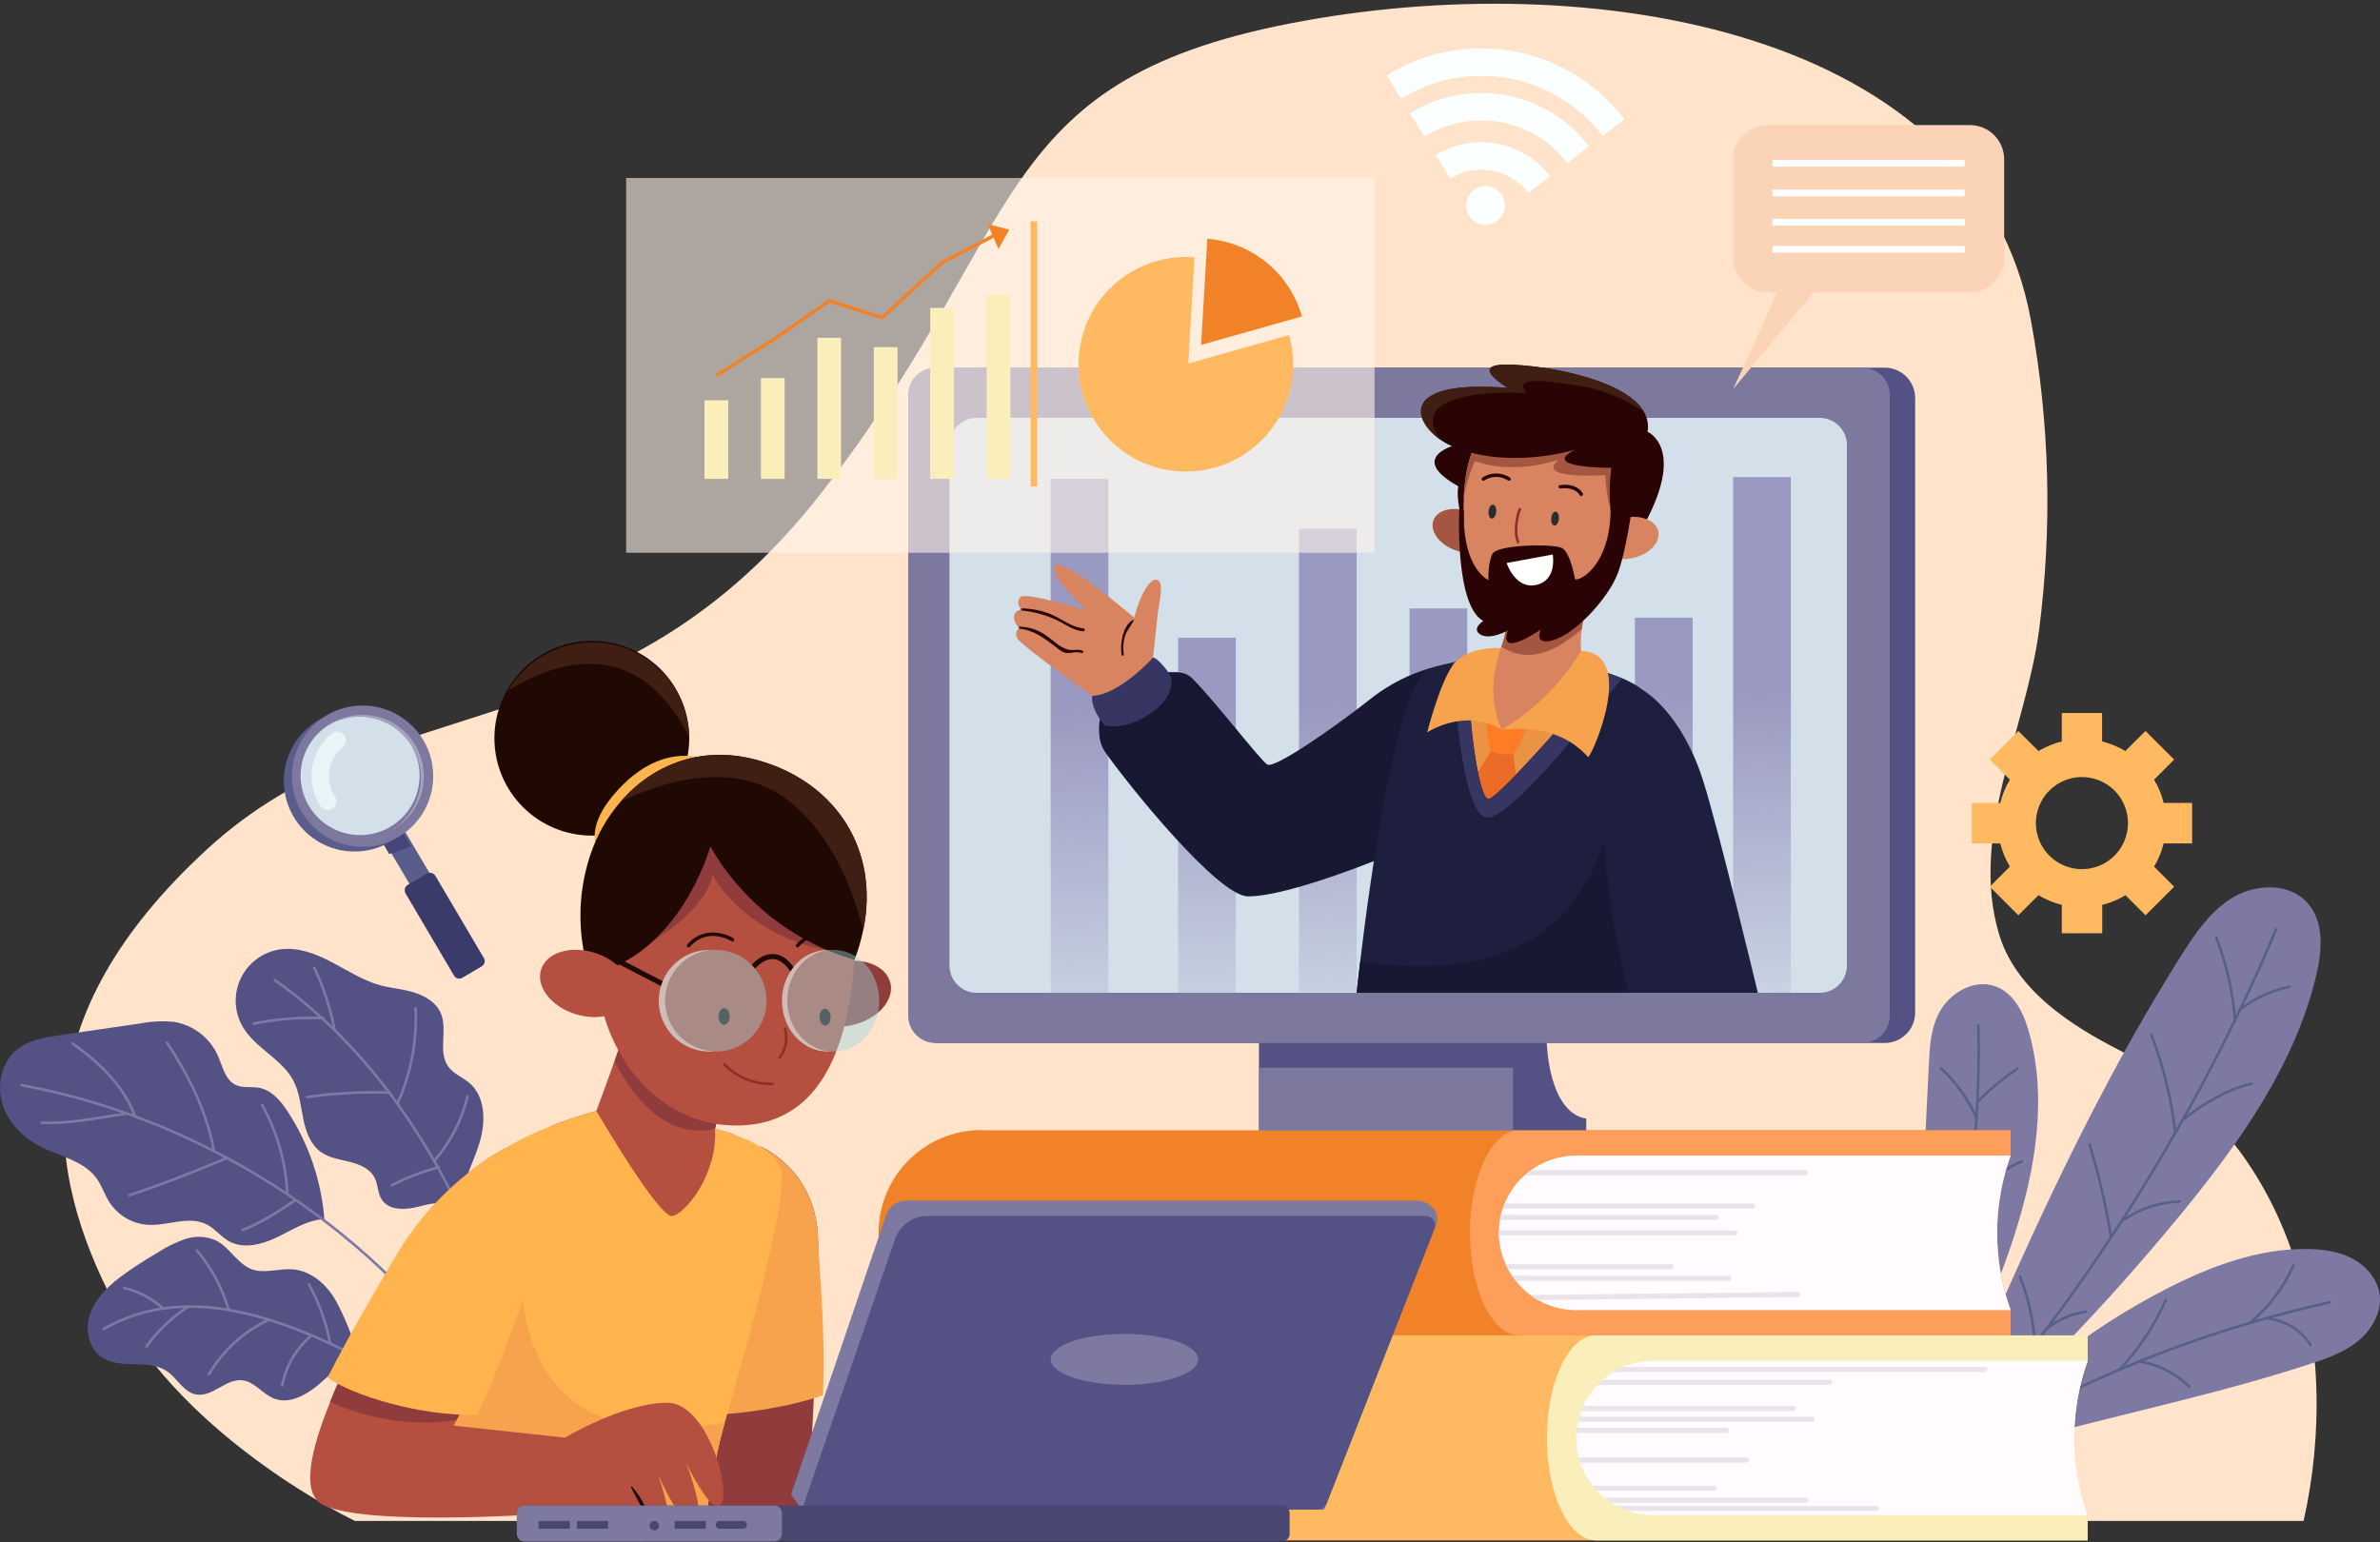 <svg width="108" height="70" viewBox="0 0 108 70" fill="none" xmlns="http://www.w3.org/2000/svg">
<rect x="0" y="0" width="108" height="70" fill="#333333" stroke="none"/>
<path d="M16.108 69.028C16.108 69.028 8.444 65.393 5.209 59.215C1.974 53.037 1.138 46.133 9.404 38.536C17.671 30.939 27.97 34.341 37.312 22.319C46.653 10.297 44.854 3.742 58.505 1.071C72.155 -1.6 89.76 1.314 92.161 14.548C93.014 19.194 93.136 23.944 92.525 28.627C91.93 33.073 89.378 37.859 90.701 42.357C91.456 44.938 93.975 46.545 96.234 47.695C104.138 51.701 106.334 61.028 104.533 69.028H16.108Z" fill="#FFE3CB"/>
<path d="M86.754 65.597C87.048 59.911 87.237 53.927 87.531 48.242C87.571 47.446 87.621 46.623 88.031 45.897C88.441 45.171 89.316 44.57 90.193 44.68C91.206 44.809 91.746 45.768 92.011 46.638C92.954 49.738 92.376 53.125 91.332 56.3C90.239 59.594 88.699 62.722 86.754 65.597Z" fill="#7E79A2"/>
<path d="M89.773 46.542C89.923 52.905 88.826 59.236 86.543 65.177" stroke="#556188" stroke-width="0.118" stroke-linecap="round" stroke-linejoin="round"/>
<path d="M88.079 48.484C88.752 49.114 89.295 49.869 89.68 50.706" stroke="#556188" stroke-width="0.118" stroke-linecap="round" stroke-linejoin="round"/>
<path d="M91.554 48.5C90.895 48.937 90.286 49.444 89.737 50.013" stroke="#556188" stroke-width="0.118" stroke-linecap="round" stroke-linejoin="round"/>
<path d="M87.647 53.215C88.298 53.718 88.824 54.365 89.184 55.105" stroke="#556188" stroke-width="0.118" stroke-linecap="round" stroke-linejoin="round"/>
<path d="M91.743 52.709C90.773 53.134 89.92 53.788 89.257 54.614" stroke="#556188" stroke-width="0.118" stroke-linecap="round" stroke-linejoin="round"/>
<path d="M87.683 66.482C91.028 58.573 94.394 50.622 98.983 43.363C99.627 42.343 100.333 41.301 101.38 40.699C102.428 40.098 103.908 40.078 104.712 40.982C105.473 41.835 105.375 43.14 105.111 44.253C104.151 48.301 101.665 51.805 99.031 55.026C95.557 59.27 91.738 63.22 87.613 66.835" fill="#7E79A2"/>
<path d="M103.288 42.177C99.62 50.925 94.062 59.703 87.585 66.636" stroke="#556188" stroke-width="0.118" stroke-linecap="round" stroke-linejoin="round"/>
<path d="M100.575 42.562C101.045 43.772 101.331 45.045 101.424 46.34" stroke="#556188" stroke-width="0.118" stroke-linecap="round" stroke-linejoin="round"/>
<path d="M101.704 45.774C102.349 45.287 103.096 44.95 103.888 44.789" stroke="#556188" stroke-width="0.118" stroke-linecap="round" stroke-linejoin="round"/>
<path d="M97.624 46.963C98.176 48.398 98.541 49.899 98.712 51.427" stroke="#556188" stroke-width="0.118" stroke-linecap="round" stroke-linejoin="round"/>
<path d="M99.127 50.77C100.014 50.07 101.07 49.438 102.168 49.182" stroke="#556188" stroke-width="0.118" stroke-linecap="round" stroke-linejoin="round"/>
<path d="M94.818 51.934C95.241 53.311 95.567 54.717 95.793 56.14" stroke="#556188" stroke-width="0.118" stroke-linecap="round" stroke-linejoin="round"/>
<path d="M98.903 54.529C97.984 54.566 97.094 54.862 96.335 55.382" stroke="#556188" stroke-width="0.118" stroke-linecap="round" stroke-linejoin="round"/>
<path d="M91.661 57.934C92.054 58.926 92.282 59.976 92.335 61.042" stroke="#556188" stroke-width="0.118" stroke-linecap="round" stroke-linejoin="round"/>
<path d="M94.64 59.534C94.014 59.623 93.424 59.878 92.93 60.272" stroke="#556188" stroke-width="0.118" stroke-linecap="round" stroke-linejoin="round"/>
<path d="M88.583 66.338C91.262 63.075 94.584 60.399 98.343 58.477C100.331 57.461 102.496 56.651 104.729 56.687C105.417 56.698 106.127 56.794 106.732 57.111C107.336 57.428 107.852 57.997 107.975 58.674C108.118 59.515 107.635 60.363 106.966 60.893C106.298 61.423 105.469 61.695 104.659 61.958C99.443 63.65 93.805 64.646 88.589 66.338" fill="#7E79A2"/>
<path d="M105.722 59.103C99.813 60.415 94.164 62.697 89.002 65.858" stroke="#556188" stroke-width="0.118" stroke-linecap="round" stroke-linejoin="round"/>
<path d="M104.064 57.441C103.626 58.424 102.975 59.298 102.157 59.998" stroke="#556188" stroke-width="0.118" stroke-linecap="round" stroke-linejoin="round"/>
<path d="M102.925 59.84C103.314 59.886 103.689 60.018 104.021 60.225C104.354 60.433 104.636 60.711 104.849 61.041" stroke="#556188" stroke-width="0.118" stroke-linecap="round" stroke-linejoin="round"/>
<path d="M98.279 59.005C97.764 60.16 97.06 61.221 96.197 62.144" stroke="#556188" stroke-width="0.118" stroke-linecap="round" stroke-linejoin="round"/>
<path d="M97.064 61.785C97.922 61.922 98.717 62.321 99.34 62.927L99.292 62.882" stroke="#556188" stroke-width="0.118" stroke-linecap="round" stroke-linejoin="round"/>
<path d="M91.238 52.445C90.421 54.712 90.421 57.194 91.238 59.461V60.606H44.798C44.164 60.642 43.53 60.549 42.933 60.332C42.337 60.115 41.791 59.778 41.329 59.342C40.868 58.906 40.5 58.381 40.249 57.798C39.997 57.215 39.868 56.587 39.868 55.952C39.868 55.317 39.997 54.689 40.249 54.106C40.5 53.523 40.868 52.998 41.329 52.562C41.791 52.126 42.337 51.789 42.933 51.572C43.53 51.355 44.164 51.261 44.798 51.298H91.238V52.445Z" fill="#F28227"/>
<path d="M91.238 52.445C90.421 54.712 90.421 57.193 91.238 59.461V60.606H68.939C67.705 60.606 66.705 58.522 66.705 55.952C66.705 54.667 66.955 53.503 67.359 52.659C67.763 51.816 68.317 51.298 68.939 51.298H91.238V52.445Z" fill="#FD9F5B"/>
<path d="M91.239 59.461H71.526C70.92 59.462 70.324 59.305 69.797 59.005C69.675 58.936 69.558 58.86 69.447 58.775C69.197 58.593 68.974 58.376 68.784 58.132L68.613 57.899C68.55 57.807 68.492 57.711 68.439 57.613L68.327 57.38C68.138 56.969 68.032 56.524 68.016 56.072C68.016 56.033 68.016 55.992 68.016 55.953C68.016 55.915 68.016 55.876 68.016 55.839C68.022 55.682 68.037 55.527 68.063 55.372L68.112 55.139C68.133 55.042 68.16 54.946 68.193 54.852L68.279 54.619C68.455 54.191 68.715 53.802 69.043 53.475C69.087 53.428 69.134 53.384 69.183 53.343C69.275 53.259 69.372 53.181 69.474 53.11C70.069 52.678 70.786 52.447 71.522 52.448H91.239C90.422 54.714 90.422 57.194 91.239 59.461Z" fill="#FFFBFF"/>
<path d="M82.053 53.223C82.053 53.239 82.051 53.254 82.045 53.268C82.039 53.282 82.03 53.295 82.02 53.306C82.009 53.317 81.996 53.325 81.981 53.331C81.967 53.337 81.952 53.34 81.937 53.34H69.195C69.287 53.256 69.384 53.178 69.486 53.107H81.945C81.974 53.109 82.002 53.122 82.022 53.143C82.042 53.165 82.053 53.194 82.053 53.223Z" fill="#E9E4EA"/>
<path d="M68.283 54.616H79.533C79.564 54.616 79.594 54.628 79.615 54.65C79.637 54.672 79.65 54.701 79.65 54.732C79.65 54.763 79.637 54.793 79.615 54.815C79.594 54.836 79.564 54.849 79.533 54.849H68.198L68.283 54.616Z" fill="#E9E4EA"/>
<path d="M68.117 55.136H77.885C77.916 55.136 77.945 55.148 77.967 55.17C77.989 55.192 78.001 55.222 78.001 55.253C78.001 55.284 77.989 55.313 77.967 55.335C77.945 55.357 77.916 55.369 77.885 55.369H68.067L68.117 55.136Z" fill="#E9E4EA"/>
<path d="M68.02 55.837H78.728C78.759 55.837 78.789 55.849 78.811 55.871C78.832 55.893 78.845 55.922 78.845 55.953C78.845 55.984 78.832 56.014 78.811 56.036C78.789 56.058 78.759 56.07 78.728 56.07H68.02V55.837Z" fill="#E9E4EA"/>
<path d="M68.436 57.607H75.829C75.86 57.607 75.889 57.594 75.911 57.573C75.933 57.551 75.945 57.521 75.945 57.49C75.945 57.459 75.933 57.43 75.911 57.408C75.889 57.386 75.86 57.374 75.829 57.374H68.317L68.436 57.607Z" fill="#E9E4EA"/>
<path d="M68.783 58.13H78.461C78.492 58.13 78.521 58.117 78.543 58.096C78.565 58.074 78.577 58.044 78.577 58.014C78.577 57.983 78.564 57.954 78.542 57.932C78.521 57.91 78.492 57.898 78.461 57.897H68.609L68.783 58.13Z" fill="#E9E4EA"/>
<path d="M81.693 58.747C81.694 58.763 81.691 58.778 81.686 58.792C81.68 58.807 81.672 58.82 81.662 58.831C81.651 58.842 81.638 58.851 81.624 58.857C81.61 58.863 81.595 58.867 81.579 58.867L69.797 59.004C69.675 58.935 69.558 58.858 69.447 58.774L81.578 58.634C81.608 58.634 81.637 58.646 81.659 58.667C81.68 58.688 81.693 58.717 81.693 58.747Z" fill="#E9E4EA"/>
<path d="M94.733 61.752C93.916 64.019 93.916 66.5 94.733 68.766V69.913H48.294C47.661 69.95 47.026 69.857 46.43 69.639C45.833 69.422 45.287 69.085 44.826 68.65C44.364 68.214 43.996 67.688 43.745 67.105C43.493 66.522 43.364 65.894 43.364 65.26C43.364 64.625 43.493 63.996 43.745 63.414C43.996 62.831 44.364 62.305 44.826 61.87C45.287 61.434 45.833 61.097 46.43 60.88C47.026 60.662 47.661 60.569 48.294 60.606H94.733V61.752Z" fill="#FFBA61"/>
<path d="M94.733 61.752C93.916 64.019 93.916 66.5 94.733 68.767V69.913H72.432C71.198 69.913 70.198 67.83 70.198 65.26C70.198 63.974 70.448 62.811 70.852 61.967C71.256 61.123 71.815 60.606 72.432 60.606H94.733V61.752Z" fill="#FAEFBB"/>
<path d="M94.733 68.766H75.024C74.631 68.767 74.241 68.702 73.871 68.572C73.689 68.51 73.514 68.432 73.346 68.339C73.268 68.3 73.194 68.255 73.122 68.206C73.013 68.135 72.91 68.058 72.811 67.974C72.691 67.879 72.577 67.775 72.471 67.663C72.401 67.589 72.336 67.508 72.273 67.43C72.026 67.118 71.835 66.766 71.709 66.388L71.638 66.154C71.562 65.864 71.523 65.566 71.523 65.266C71.523 65.193 71.523 65.118 71.531 65.047C71.534 64.969 71.542 64.891 71.554 64.814C71.565 64.719 71.582 64.626 71.602 64.532C71.617 64.454 71.637 64.376 71.661 64.299C71.683 64.214 71.71 64.13 71.742 64.047C71.77 63.968 71.803 63.89 71.84 63.814C72 63.462 72.218 63.138 72.485 62.857C72.505 62.834 72.528 62.809 72.552 62.786C72.608 62.73 72.663 62.677 72.724 62.63C72.869 62.501 73.025 62.385 73.19 62.282C73.333 62.194 73.483 62.117 73.638 62.051C74.079 61.86 74.555 61.762 75.036 61.763H94.733C93.92 64.027 93.92 66.503 94.733 68.766Z" fill="#FFFBFF"/>
<path d="M90.183 62.156C90.183 62.187 90.17 62.216 90.149 62.238C90.127 62.259 90.097 62.271 90.067 62.271H73.184C73.327 62.183 73.477 62.106 73.632 62.04H90.071C90.102 62.041 90.13 62.053 90.151 62.075C90.172 62.097 90.184 62.126 90.183 62.156Z" fill="#E9E4EA"/>
<path d="M83.146 62.734C83.145 62.765 83.133 62.794 83.111 62.816C83.089 62.837 83.06 62.849 83.029 62.849H72.477C72.497 62.826 72.521 62.801 72.544 62.778C72.6 62.722 72.656 62.669 72.716 62.623H83.029C83.059 62.623 83.088 62.634 83.11 62.655C83.132 62.676 83.145 62.704 83.146 62.734Z" fill="#E9E4EA"/>
<path d="M81.496 63.925C81.496 63.94 81.493 63.956 81.487 63.97C81.482 63.984 81.473 63.997 81.462 64.008C81.451 64.019 81.438 64.027 81.424 64.033C81.41 64.039 81.395 64.042 81.379 64.041H71.736C71.764 63.962 71.797 63.884 71.834 63.808H81.381C81.411 63.809 81.44 63.822 81.462 63.843C81.483 63.865 81.496 63.894 81.496 63.925Z" fill="#E9E4EA"/>
<path d="M82.343 64.409C82.343 64.44 82.33 64.47 82.309 64.491C82.287 64.513 82.258 64.526 82.228 64.526H71.594C71.609 64.447 71.629 64.369 71.653 64.293H82.22C82.236 64.292 82.251 64.294 82.266 64.299C82.281 64.305 82.295 64.313 82.307 64.324C82.318 64.335 82.327 64.349 82.334 64.363C82.34 64.378 82.343 64.394 82.343 64.409Z" fill="#E9E4EA"/>
<path d="M78.45 64.924C78.45 64.939 78.447 64.954 78.442 64.969C78.436 64.983 78.427 64.996 78.416 65.007C78.406 65.018 78.393 65.026 78.378 65.032C78.364 65.038 78.349 65.041 78.334 65.04H71.523C71.527 64.962 71.534 64.885 71.546 64.807H78.334C78.349 64.807 78.364 64.81 78.378 64.816C78.392 64.822 78.405 64.831 78.416 64.841C78.427 64.852 78.435 64.865 78.441 64.879C78.447 64.894 78.45 64.909 78.45 64.924Z" fill="#E9E4EA"/>
<path d="M71.702 66.381H79.249C79.28 66.381 79.309 66.369 79.331 66.347C79.353 66.325 79.365 66.296 79.365 66.265C79.365 66.234 79.353 66.204 79.331 66.182C79.309 66.161 79.28 66.148 79.249 66.148H71.635L71.702 66.381Z" fill="#E9E4EA"/>
<path d="M82.069 68.089C82.069 68.104 82.066 68.12 82.061 68.134C82.055 68.148 82.046 68.161 82.035 68.172C82.024 68.183 82.011 68.191 81.997 68.197C81.983 68.203 81.968 68.206 81.952 68.206H73.122C73.013 68.135 72.909 68.058 72.811 67.974H81.96C81.99 67.975 82.018 67.988 82.038 68.009C82.058 68.031 82.069 68.059 82.069 68.089Z" fill="#E9E4EA"/>
<path d="M77.897 67.541C77.896 67.571 77.883 67.6 77.862 67.622C77.84 67.644 77.811 67.656 77.78 67.657H72.463C72.393 67.583 72.328 67.502 72.266 67.424H77.78C77.811 67.424 77.841 67.437 77.862 67.459C77.884 67.48 77.896 67.51 77.897 67.541Z" fill="#E9E4EA"/>
<path d="M85.266 68.456C85.266 68.471 85.263 68.486 85.257 68.501C85.251 68.515 85.243 68.528 85.232 68.539C85.221 68.549 85.208 68.558 85.194 68.564C85.18 68.57 85.164 68.573 85.149 68.572H73.871C73.69 68.51 73.514 68.432 73.346 68.339H85.155C85.185 68.34 85.213 68.353 85.234 68.375C85.255 68.397 85.266 68.426 85.266 68.456Z" fill="#E9E4EA"/>
<path d="M14.722 55.372C14.592 53.621 14.021 51.93 13.062 50.459C12.751 49.974 12.335 49.482 11.766 49.371C11.412 49.304 11.027 49.395 10.7 49.242C10.217 49.017 10.102 48.402 9.889 47.914C9.71 47.513 9.433 47.162 9.085 46.894C8.736 46.626 8.326 46.449 7.893 46.379C7.386 46.328 6.874 46.352 6.374 46.449L2.732 46.978C2.044 47.078 1.32 47.193 0.776 47.628C0.069 48.195 -0.156 49.233 0.106 50.1C0.369 50.967 1.071 51.654 1.882 52.063C2.74 52.492 3.79 52.684 4.368 53.461C4.62 53.801 4.744 54.219 4.973 54.575C5.163 54.864 5.416 55.106 5.714 55.281C6.012 55.457 6.347 55.561 6.691 55.587C7.602 55.646 8.579 55.155 9.389 55.576C9.763 55.77 10.026 56.131 10.394 56.336C11.045 56.695 11.861 56.491 12.534 56.171C13.207 55.851 13.85 55.422 14.588 55.338" fill="#545185"/>
<path d="M21.391 62.41C17.481 56.454 9.857 50.875 0.986 49.253" stroke="#7E79A2" stroke-width="0.118" stroke-linecap="round" stroke-linejoin="round"/>
<path d="M7.582 47.326C8.555 48.792 9.38 50.453 9.698 52.181" stroke="#7E79A2" stroke-width="0.118" stroke-linecap="round" stroke-linejoin="round"/>
<path d="M5.869 54.246C7.489 53.707 8.727 53.211 10.303 52.552" stroke="#7E79A2" stroke-width="0.118" stroke-linecap="round" stroke-linejoin="round"/>
<path d="M11.897 50.148C12.57 51.367 12.96 52.721 13.037 54.111" stroke="#7E79A2" stroke-width="0.118" stroke-linecap="round" stroke-linejoin="round"/>
<path d="M11.003 55.831C11.993 55.41 12.546 55.041 13.365 54.493" stroke="#7E79A2" stroke-width="0.118" stroke-linecap="round" stroke-linejoin="round"/>
<path d="M3.292 47.361C4.521 48.231 5.596 49.264 6.134 50.669" stroke="#7E79A2" stroke-width="0.118" stroke-linecap="round" stroke-linejoin="round"/>
<path d="M1.891 50.952C3.206 51.012 4.404 50.721 5.66 50.56" stroke="#7E79A2" stroke-width="0.118" stroke-linecap="round" stroke-linejoin="round"/>
<path d="M20.872 54.619C20.973 53.655 21.481 52.787 21.762 51.859C22.044 50.931 22.039 49.785 21.304 49.154C20.993 48.89 20.588 48.74 20.347 48.414C19.851 47.741 20.333 46.739 19.999 45.973C19.787 45.49 19.287 45.196 18.784 45.041C18.28 44.885 17.747 44.854 17.241 44.714C16.464 44.497 15.769 44.043 15.051 43.666C14.333 43.288 13.533 42.977 12.73 43.086C12.346 43.138 11.981 43.285 11.667 43.512C11.353 43.74 11.1 44.041 10.931 44.39C10.762 44.739 10.682 45.124 10.697 45.511C10.713 45.899 10.824 46.276 11.021 46.61C11.589 47.578 12.792 48.055 13.314 49.05C13.588 49.572 13.64 50.176 13.757 50.759C13.873 51.342 14.085 51.941 14.563 52.285C14.941 52.555 15.421 52.62 15.87 52.732C16.319 52.844 16.802 53.043 17.003 53.461C17.158 53.772 17.137 54.16 17.329 54.452C17.628 54.906 18.286 54.919 18.815 54.805C19.343 54.692 19.902 54.483 20.412 54.667" fill="#545185"/>
<path d="M22.869 60.22C21.59 55.678 18.443 48.684 12.467 44.48" stroke="#7E79A2" stroke-width="0.118" stroke-linecap="round" stroke-linejoin="round"/>
<path d="M14.267 43.933C14.682 44.817 14.988 45.749 15.175 46.708" stroke="#7E79A2" stroke-width="0.118" stroke-linecap="round" stroke-linejoin="round"/>
<path d="M11.519 46.456C12.558 46.242 13.619 46.16 14.678 46.212" stroke="#7E79A2" stroke-width="0.118" stroke-linecap="round" stroke-linejoin="round"/>
<path d="M18.858 45.766C18.928 47.23 18.656 48.69 18.062 50.03" stroke="#7E79A2" stroke-width="0.118" stroke-linecap="round" stroke-linejoin="round"/>
<path d="M13.932 49.792C15.167 49.616 16.415 49.547 17.662 49.587" stroke="#7E79A2" stroke-width="0.118" stroke-linecap="round" stroke-linejoin="round"/>
<path d="M17.789 53.792C18.466 53.439 19.18 53.165 19.919 52.975" stroke="#7E79A2" stroke-width="0.118" stroke-linecap="round" stroke-linejoin="round"/>
<path d="M21.218 49.764C20.953 50.848 20.433 51.852 19.7 52.693" stroke="#7E79A2" stroke-width="0.118" stroke-linecap="round" stroke-linejoin="round"/>
<path d="M16.22 61.633C16.078 60.8 15.643 59.768 15.238 59.033C14.832 58.298 14.111 57.667 13.267 57.608C12.646 57.565 12.01 57.816 11.431 57.608C10.777 57.369 10.436 56.625 9.818 56.306C9.373 56.104 8.867 56.078 8.404 56.235C7.946 56.393 7.511 56.608 7.108 56.876C6.524 57.216 5.959 57.588 5.416 57.99C4.845 58.432 4.309 58.968 4.081 59.651C3.853 60.335 4.009 61.181 4.609 61.597C5.453 62.177 6.719 61.658 7.569 62.229C8.046 62.55 8.332 63.184 8.896 63.289C9.628 63.424 10.247 62.567 10.986 62.643C11.555 62.702 11.919 63.283 12.462 63.482C13.118 63.724 13.835 63.342 14.38 62.904C14.925 62.466 15.536 61.743 16.226 61.633" fill="#545185"/>
<path d="M21.644 64.599C16.768 61.931 10.101 57.223 4.707 60.317" stroke="#7E79A2" stroke-width="0.118" stroke-linecap="round" stroke-linejoin="round"/>
<path d="M8.933 56.755C9.602 57.541 10.094 58.461 10.377 59.453" stroke="#7E79A2" stroke-width="0.118" stroke-linecap="round" stroke-linejoin="round"/>
<path d="M5.638 58.458C6.297 58.612 6.905 58.933 7.403 59.391" stroke="#7E79A2" stroke-width="0.118" stroke-linecap="round" stroke-linejoin="round"/>
<path d="M6.645 61.108C7.154 60.405 7.786 59.8 8.509 59.322" stroke="#7E79A2" stroke-width="0.118" stroke-linecap="round" stroke-linejoin="round"/>
<path d="M9.482 62.372C10.118 61.279 11.079 60.41 12.231 59.886" stroke="#7E79A2" stroke-width="0.118" stroke-linecap="round" stroke-linejoin="round"/>
<path d="M14.019 58.295C14.479 59.127 14.802 60.026 14.978 60.96" stroke="#7E79A2" stroke-width="0.118" stroke-linecap="round" stroke-linejoin="round"/>
<path d="M12.806 62.877C12.975 61.995 13.442 61.197 14.128 60.617" stroke="#7E79A2" stroke-width="0.118" stroke-linecap="round" stroke-linejoin="round"/>
<path d="M37.05 60.612C37.018 61.544 36.973 62.526 36.929 63.466C36.912 63.777 36.898 64.097 36.883 64.399C36.754 66.942 36.623 69.021 36.623 69.021L31.691 68.908L32.417 64.557L32.477 64.2L32.996 61.092L34.513 52.036C34.513 52.036 36.99 53.057 37.116 56.126C37.155 57.12 37.12 58.792 37.05 60.612Z" fill="#913C3C"/>
<path d="M37.343 63.323C35.801 63.873 33.589 64.169 32.477 64.206L34.513 52.05C34.513 52.05 36.99 53.071 37.116 56.14C37.176 57.625 37.475 60.559 37.343 63.323Z" fill="#F7A24D"/>
<path d="M33.342 51.503C33.355 53.912 31.418 55.938 29.785 56.134C28.291 56.312 25.855 52.55 24.982 51.113C25.662 50.844 26.357 50.612 27.062 50.42C27.062 50.42 27.529 49.169 27.889 48.153C27.992 47.865 28.085 47.597 28.156 47.376C28.22 47.213 28.272 47.045 28.312 46.874L33.154 48.389L33.121 48.524L32.621 50.552L32.445 51.236C32.749 51.307 33.048 51.397 33.342 51.503Z" fill="#B55040"/>
<path d="M33.113 48.528L32.445 51.236C30.069 51.767 28.56 49.497 27.889 48.155C27.991 47.867 28.085 47.598 28.156 47.378L33.113 48.528Z" fill="#913C3C"/>
<path d="M31.276 33.553C31.263 34.721 30.788 35.837 29.956 36.656C29.122 37.474 27.999 37.931 26.831 37.924C25.663 37.917 24.545 37.449 23.721 36.62C22.898 35.792 22.435 34.672 22.435 33.503C22.435 32.335 22.898 31.215 23.721 30.386C24.545 29.558 25.663 29.089 26.831 29.083C27.999 29.076 29.122 29.532 29.956 30.351C30.788 31.17 31.263 32.286 31.276 33.454C31.276 33.486 31.276 33.522 31.276 33.553Z" fill="#200903"/>
<path d="M31.275 33.453C28.849 28.644 25.007 30.111 23.067 31.346C23.549 30.517 24.289 29.867 25.174 29.497C26.06 29.126 27.042 29.055 27.971 29.294C28.9 29.533 29.726 30.07 30.322 30.821C30.919 31.573 31.253 32.499 31.275 33.458V33.453Z" fill="#3F1F13"/>
<path d="M27.381 38.95C27.381 38.95 26.076 37.846 28.209 35.674C30.343 33.502 32.44 34.431 32.833 34.959L27.381 38.95Z" fill="#FCB44E"/>
<path d="M40.405 44.612C40.593 45.389 39.834 46.248 38.71 46.517C37.587 46.786 36.524 46.371 36.336 45.585C36.148 44.798 36.908 43.95 38.031 43.68C39.154 43.409 40.217 43.83 40.405 44.612Z" fill="#913C3C"/>
<path d="M38.775 43.563C38.416 48.815 36.423 51.297 32.992 51.067C29.561 50.837 26.842 47.371 27.076 43.125C27.427 36.782 30.588 35.469 34.021 35.699C37.453 35.929 39.064 39.319 38.775 43.563Z" fill="#B55040"/>
<path d="M27.889 43.602C27.889 43.602 31.755 42.035 32.342 39.737C32.342 39.737 33.982 42.879 38.586 43.28L33.769 36.216L28.739 39.335L27.889 43.602Z" fill="#913C3C"/>
<path d="M39.172 42.211C39.076 42.671 38.943 43.123 38.776 43.562C36.009 42.762 33.662 40.917 32.234 38.417C32.234 38.417 30.883 43.356 26.777 44.225C26.777 44.225 25.791 41.831 26.777 38.833C27.072 37.931 27.544 37.097 28.164 36.38C29.622 34.701 31.893 33.738 34.565 34.555C37.958 35.584 39.917 38.588 39.172 42.211Z" fill="#200903"/>
<path d="M39.172 42.211C38.589 39.901 37.476 37.571 35.627 36.224C33.102 34.38 29.723 35.626 28.169 36.38C29.626 34.701 31.898 33.738 34.569 34.555C37.958 35.584 39.917 38.588 39.172 42.211Z" fill="#3F1F13"/>
<path d="M28.546 45.261C28.305 46.029 27.218 46.372 26.115 46.027C25.011 45.682 24.312 44.784 24.553 44.007C24.794 43.23 25.881 42.896 26.985 43.241C28.088 43.586 28.786 44.494 28.546 45.261Z" fill="#B55040"/>
<path d="M33.113 46.133C33.113 46.341 33 46.511 32.86 46.511C32.72 46.511 32.607 46.341 32.607 46.133C32.607 45.925 32.72 45.757 32.86 45.757C33 45.757 33.113 45.925 33.113 46.133Z" fill="#200903"/>
<path d="M37.692 46.163C37.692 46.371 37.579 46.538 37.439 46.538C37.299 46.538 37.186 46.371 37.186 46.163C37.186 45.954 37.299 45.785 37.439 45.785C37.579 45.785 37.692 45.953 37.692 46.163Z" fill="#200903"/>
<path d="M33.237 42.649C33.237 42.649 32.12 41.938 31.245 42.918" stroke="#200903" stroke-width="0.157" stroke-linecap="round" stroke-linejoin="round"/>
<path d="M38.182 42.649C38.182 42.649 37.064 41.938 36.19 42.918" stroke="#200903" stroke-width="0.157" stroke-linecap="round" stroke-linejoin="round"/>
<path d="M35.627 46.68C35.627 46.68 35.848 47.426 35.379 47.993" stroke="#8C3128" stroke-width="0.118" stroke-linecap="round" stroke-linejoin="round"/>
<path d="M35.065 49.193C34.656 49.206 34.25 49.134 33.871 48.981C33.492 48.828 33.15 48.596 32.866 48.302" stroke="#8C3128" stroke-width="0.118" stroke-linecap="round" stroke-linejoin="round"/>
<g style="mix-blend-mode:screen" opacity="0.43">
<path d="M34.785 45.42C34.785 45.954 34.6 46.471 34.261 46.884C33.923 47.296 33.451 47.579 32.928 47.683C32.404 47.787 31.861 47.707 31.39 47.455C30.919 47.203 30.55 46.796 30.346 46.303C30.141 45.81 30.114 45.261 30.269 44.75C30.424 44.239 30.752 43.798 31.195 43.502C31.639 43.205 32.172 43.071 32.704 43.124C33.235 43.176 33.732 43.411 34.109 43.788C34.165 43.844 34.216 43.9 34.264 43.959C34.601 44.372 34.785 44.888 34.785 45.42Z" fill="#99D7E0"/>
</g>
<path opacity="0.68" d="M32.338 47.719C32.291 47.719 32.245 47.727 32.198 47.727C31.586 47.726 31 47.483 30.568 47.05C30.136 46.618 29.892 46.031 29.892 45.42C29.892 45.193 29.925 44.968 29.991 44.752C30.014 44.675 30.04 44.601 30.071 44.528C30.246 44.108 30.542 43.75 30.92 43.498C31.299 43.247 31.743 43.112 32.198 43.112C32.245 43.112 32.291 43.112 32.338 43.112C31.753 43.15 31.205 43.408 30.804 43.835C30.403 44.262 30.18 44.826 30.18 45.412C30.18 45.998 30.403 46.562 30.804 46.989C31.205 47.416 31.753 47.675 32.338 47.712V47.719Z" fill="#DCEEEF"/>
<g style="mix-blend-mode:screen" opacity="0.43">
<path d="M37.817 47.726C38.966 47.726 39.897 46.693 39.897 45.418C39.897 44.144 38.966 43.111 37.817 43.111C36.668 43.111 35.736 44.144 35.736 45.418C35.736 46.693 36.668 47.726 37.817 47.726Z" fill="#99D7E0"/>
</g>
<path opacity="0.68" d="M37.692 47.72C37.65 47.72 37.608 47.727 37.566 47.727C36.416 47.727 35.486 46.693 35.486 45.42C35.483 44.946 35.617 44.482 35.873 44.084C35.913 44.016 35.957 43.952 36.006 43.891C36.19 43.653 36.425 43.459 36.694 43.324C36.963 43.19 37.259 43.118 37.56 43.114C37.602 43.114 37.644 43.114 37.686 43.114C36.598 43.185 35.731 44.186 35.731 45.414C35.731 46.641 36.6 47.648 37.692 47.72Z" fill="#DCEEEF"/>
<path d="M36.006 43.891C35.957 43.952 35.913 44.016 35.873 44.084C35.858 44.077 35.845 44.066 35.837 44.052C35.612 43.724 35.361 43.547 35.097 43.529C34.833 43.51 34.538 43.662 34.275 43.95C34.275 43.95 34.275 43.958 34.266 43.959C34.216 43.9 34.165 43.844 34.111 43.788C34.421 43.443 34.774 43.276 35.114 43.299C35.455 43.322 35.744 43.519 36.006 43.891Z" fill="#200903"/>
<path d="M30.071 44.528C30.04 44.601 30.013 44.675 29.991 44.752L27.971 43.704L28.082 43.499L30.071 44.528Z" fill="#200903"/>
<path d="M32.889 64.565C32.313 66.558 32.03 69.028 32.03 69.028L17.413 67.743C17.413 67.743 19.778 55.602 21.417 53.393C21.624 53.122 21.864 52.879 22.131 52.667C22.931 52.017 24.028 51.494 24.982 51.113C25.662 50.844 26.357 50.612 27.062 50.42C27.062 50.42 29.893 55.274 30.501 55.187C31.109 55.1 32.579 53.256 32.445 51.236C32.749 51.308 33.048 51.398 33.342 51.505C34.109 51.777 35.136 52.271 35.425 53.01C35.831 54.051 34.08 60.472 32.889 64.565Z" fill="#FFB44E"/>
<path d="M32.889 64.565C32.313 66.558 32.03 69.028 32.03 69.028L17.413 67.743C17.413 67.743 19.778 55.602 21.417 53.393C21.624 53.122 21.864 52.879 22.131 52.667L23.995 53.775C23.193 57.942 22.789 66.397 32.889 64.565Z" fill="#F7A24D"/>
<path d="M32.627 68.349C32.184 68.513 31.228 66.596 31.132 66.397C31.219 66.616 32.114 68.93 31.496 69.203C30.997 69.424 29.95 67.129 29.878 66.975C29.931 67.13 30.678 69.318 30.254 69.596C30.169 69.649 30.07 69.675 29.97 69.671C29.869 69.668 29.773 69.634 29.692 69.575C29.627 69.535 29.567 69.49 29.511 69.439L29.472 69.4C29.51 69.499 29.511 69.608 29.474 69.707C29.436 69.806 29.364 69.888 29.27 69.937C28.73 70.195 27.549 68.316 27.549 68.316C26.539 68.914 25.373 68.664 25.373 68.664C25.373 68.664 16.906 69.315 14.709 68.328C13.636 67.845 14.069 65.892 14.975 63.645C15.109 63.303 15.258 62.954 15.415 62.602C15.901 61.504 16.457 60.379 16.969 59.355C17.413 58.465 17.828 57.657 18.137 57.002C19.666 53.778 22.896 52.131 22.896 52.131C26.178 52.549 23.829 58.14 23.476 58.907C23.321 59.234 22.699 60.495 22.065 61.759C21.599 62.706 21.114 63.656 20.836 64.211C20.79 64.301 20.749 64.383 20.715 64.45C20.636 64.605 20.589 64.702 20.589 64.702L25.637 65.247C25.637 65.247 28.279 63.664 30.273 63.664C32.187 63.654 33.307 68.092 32.627 68.349Z" fill="#B55040"/>
<path d="M22.075 61.752C21.608 62.7 21.124 63.65 20.846 64.204C20.799 64.295 20.759 64.377 20.724 64.444C19.588 64.635 17.502 64.731 14.975 63.639C15.109 63.297 15.258 62.947 15.415 62.596C15.901 61.498 16.457 60.373 16.969 59.349L22.075 61.752Z" fill="#913C3C"/>
<path d="M29.692 69.572C29.627 69.532 29.567 69.487 29.511 69.436C29.443 69.199 29.361 68.966 29.266 68.739C29.081 68.308 28.829 67.917 28.635 67.496C28.626 67.472 28.654 67.446 28.672 67.468C29.172 67.999 29.521 68.816 29.692 69.572Z" fill="#200903"/>
<path d="M23.7 59.055C23.128 60.677 22.301 62.921 21.652 64.212C19.102 64.288 15.952 63.322 14.865 62.517C15.965 60.36 17.171 58.352 17.957 57.011C19.969 53.579 22.906 52.125 22.906 52.125C26.188 52.543 24.11 57.892 23.7 59.055Z" fill="#FFB44E"/>
<path d="M60.09 68.516H36.39L35.898 67.823L40.211 55.142C40.276 54.952 40.399 54.786 40.563 54.669C40.727 54.551 40.923 54.488 41.125 54.488H64.277C64.426 54.488 64.573 54.522 64.707 54.585C64.841 54.649 64.96 54.742 65.054 54.856C65.137 54.956 65.191 55.077 65.211 55.204C65.231 55.332 65.217 55.463 65.169 55.584L60.09 68.516Z" fill="#7E79A0"/>
<path d="M59.799 68.516H36.39L40.62 56.225C40.725 55.922 40.921 55.659 41.183 55.473C41.444 55.286 41.757 55.186 42.078 55.186H64.697C64.766 55.186 64.835 55.203 64.896 55.235C64.958 55.268 65.01 55.315 65.05 55.372C65.089 55.43 65.113 55.496 65.121 55.565C65.129 55.634 65.12 55.704 65.095 55.769L60.197 68.246C60.165 68.326 60.111 68.394 60.04 68.442C59.969 68.49 59.885 68.516 59.799 68.516Z" fill="#545185"/>
<path d="M54.37 61.695C54.37 62.334 52.872 62.851 51.025 62.851C49.177 62.851 47.678 62.334 47.678 61.695C47.678 61.056 49.175 60.539 51.025 60.539C52.874 60.539 54.37 61.056 54.37 61.695Z" fill="#7E79A0"/>
<path d="M58.177 68.33H23.799C23.609 68.33 23.454 68.484 23.454 68.675V69.615C23.454 69.805 23.609 69.96 23.799 69.96H58.177C58.367 69.96 58.522 69.805 58.522 69.615V68.675C58.522 68.484 58.367 68.33 58.177 68.33Z" fill="#494672"/>
<path d="M35.139 68.33H23.799C23.609 68.33 23.454 68.484 23.454 68.675V69.615C23.454 69.805 23.609 69.96 23.799 69.96H35.139C35.33 69.96 35.484 69.805 35.484 69.615V68.675C35.484 68.484 35.33 68.33 35.139 68.33Z" fill="#7E79A0"/>
<path d="M25.858 69.028H24.443V69.383H25.858V69.028Z" fill="#494672"/>
<path d="M27.599 69.028H26.183V69.383H27.599V69.028Z" fill="#494672"/>
<path d="M32.03 69.028H30.615V69.383H32.03V69.028Z" fill="#494672"/>
<path d="M33.716 69.383H32.655C32.631 69.383 32.608 69.379 32.587 69.37C32.565 69.361 32.545 69.348 32.529 69.331C32.512 69.314 32.499 69.295 32.491 69.273C32.482 69.251 32.477 69.228 32.477 69.205C32.477 69.158 32.496 69.113 32.529 69.079C32.563 69.046 32.608 69.028 32.655 69.028H33.716C33.763 69.028 33.808 69.046 33.841 69.079C33.874 69.113 33.893 69.158 33.893 69.205C33.893 69.228 33.889 69.251 33.88 69.273C33.871 69.295 33.858 69.314 33.842 69.331C33.825 69.348 33.806 69.361 33.784 69.37C33.763 69.379 33.739 69.383 33.716 69.383Z" fill="#494672"/>
<path d="M29.906 69.242C29.906 69.284 29.893 69.326 29.87 69.361C29.846 69.396 29.813 69.424 29.773 69.44C29.734 69.456 29.691 69.461 29.65 69.452C29.608 69.444 29.57 69.424 29.54 69.394C29.51 69.364 29.489 69.326 29.481 69.284C29.473 69.242 29.477 69.199 29.493 69.16C29.51 69.121 29.537 69.087 29.572 69.064C29.608 69.04 29.649 69.028 29.692 69.028C29.748 69.028 29.803 69.05 29.843 69.09C29.883 69.131 29.906 69.185 29.906 69.242Z" fill="#494672"/>
<path d="M99.475 38.277V36.442H98.182C98.094 36.069 97.947 35.712 97.747 35.385L98.659 34.473L97.36 33.175L96.442 34.087C96.115 33.89 95.76 33.742 95.389 33.651V32.361H93.56V33.651C93.187 33.742 92.831 33.889 92.503 34.087L91.589 33.175L90.293 34.473L91.206 35.387C91.006 35.714 90.859 36.07 90.77 36.443H89.479V38.277H90.77C90.86 38.648 91.007 39.004 91.206 39.33L90.293 40.244L91.589 41.54L92.503 40.629C92.831 40.828 93.187 40.976 93.56 41.068V42.357H95.395V41.068C95.767 40.975 96.123 40.827 96.451 40.629L97.36 41.54L98.659 40.244L97.747 39.33C97.946 39.004 98.093 38.648 98.182 38.277H99.475ZM94.476 39.447C94.063 39.447 93.659 39.325 93.315 39.095C92.971 38.866 92.703 38.539 92.544 38.157C92.386 37.775 92.344 37.355 92.425 36.95C92.506 36.544 92.705 36.171 92.997 35.879C93.29 35.587 93.662 35.388 94.068 35.307C94.473 35.226 94.893 35.268 95.275 35.426C95.657 35.585 95.984 35.853 96.213 36.197C96.443 36.541 96.565 36.945 96.565 37.358C96.564 37.912 96.344 38.443 95.953 38.835C95.561 39.226 95.03 39.446 94.476 39.447Z" fill="#FFBA61"/>
<path d="M17.869 36.885L16.98 37.412L20.85 43.937L21.738 43.41L17.869 36.885Z" fill="#585D8C"/>
<path d="M17.817 36.993L18.65 38.406C18.331 38.554 17.999 38.672 17.657 38.755L16.927 37.512L17.817 36.993Z" fill="#464577"/>
<path d="M18.847 33.814C19.169 34.36 19.322 34.989 19.286 35.622C19.25 36.255 19.028 36.864 18.647 37.37C18.265 37.876 17.742 38.258 17.144 38.468C16.546 38.677 15.899 38.704 15.285 38.546C14.671 38.388 14.118 38.051 13.695 37.578C13.273 37.105 13 36.518 12.912 35.891C12.823 35.263 12.922 34.623 13.197 34.052C13.472 33.48 13.91 33.004 14.456 32.681C15.189 32.249 16.063 32.126 16.886 32.339C17.71 32.551 18.415 33.082 18.847 33.814Z" fill="#585D8C"/>
<path d="M19.215 33.598C19.537 34.144 19.69 34.773 19.654 35.406C19.619 36.039 19.396 36.648 19.015 37.154C18.634 37.66 18.111 38.042 17.512 38.252C16.914 38.461 16.267 38.488 15.653 38.33C15.039 38.172 14.486 37.835 14.064 37.362C13.641 36.889 13.369 36.302 13.28 35.675C13.191 35.047 13.29 34.407 13.565 33.836C13.84 33.264 14.278 32.788 14.824 32.465C15.187 32.251 15.588 32.111 16.005 32.052C16.422 31.993 16.847 32.017 17.255 32.122C17.662 32.227 18.046 32.412 18.382 32.665C18.718 32.918 19.002 33.235 19.215 33.598Z" fill="#7D789E"/>
<path opacity="0.32" d="M18.846 33.814C19.031 34.129 19.153 34.477 19.204 34.838C19.256 35.2 19.235 35.568 19.144 35.922C19.053 36.276 18.893 36.608 18.673 36.9C18.453 37.191 18.178 37.437 17.864 37.623C17.84 37.637 17.817 37.65 17.792 37.661C18.407 37.277 18.848 36.668 19.021 35.964C19.193 35.26 19.083 34.516 18.715 33.891C18.346 33.266 17.749 32.81 17.049 32.62C16.349 32.43 15.602 32.521 14.969 32.874C14.989 32.86 15.014 32.846 15.037 32.832C15.352 32.646 15.7 32.524 16.061 32.473C16.423 32.422 16.791 32.443 17.145 32.534C17.499 32.625 17.831 32.785 18.123 33.005C18.415 33.224 18.66 33.499 18.846 33.814Z" fill="white"/>
<path d="M18.706 33.896C18.962 34.361 19.076 34.891 19.032 35.42C18.989 35.949 18.791 36.454 18.462 36.871C18.134 37.288 17.69 37.599 17.186 37.765C16.682 37.931 16.14 37.945 15.628 37.805C15.116 37.665 14.657 37.377 14.307 36.977C13.958 36.578 13.734 36.084 13.664 35.558C13.594 35.032 13.68 34.497 13.912 34.019C14.144 33.542 14.512 33.144 14.969 32.874C15.602 32.524 16.347 32.435 17.045 32.626C17.743 32.817 18.339 33.273 18.706 33.896Z" fill="#D3E0EA"/>
<path d="M15.078 36.707C14.99 36.759 14.887 36.775 14.788 36.752C14.689 36.729 14.603 36.669 14.548 36.585C14.205 36.071 14.068 35.447 14.164 34.837C14.259 34.227 14.579 33.674 15.062 33.289C15.103 33.256 15.15 33.232 15.2 33.218C15.25 33.204 15.302 33.199 15.354 33.205C15.406 33.211 15.456 33.227 15.502 33.252C15.547 33.278 15.587 33.312 15.62 33.353C15.652 33.393 15.676 33.44 15.691 33.49C15.705 33.54 15.709 33.593 15.703 33.645C15.697 33.697 15.681 33.747 15.656 33.792C15.631 33.838 15.597 33.878 15.556 33.91C15.228 34.173 15.011 34.548 14.946 34.963C14.881 35.378 14.973 35.803 15.205 36.153C15.263 36.24 15.284 36.347 15.263 36.45C15.242 36.553 15.182 36.643 15.095 36.701L15.078 36.707Z" fill="#E7F5F7"/>
<path d="M18.508 40.155L19.361 39.652C19.428 39.612 19.507 39.601 19.581 39.62C19.656 39.64 19.72 39.688 19.759 39.754L21.958 43.481C21.995 43.544 22.006 43.618 21.988 43.689C21.969 43.759 21.924 43.819 21.862 43.856L20.978 44.377C20.916 44.414 20.841 44.424 20.771 44.406C20.701 44.388 20.641 44.343 20.604 44.28L18.405 40.553C18.366 40.487 18.355 40.408 18.374 40.333C18.393 40.258 18.441 40.194 18.508 40.155Z" fill="#3B3B6B"/>
<path d="M71.98 51.298H57.13V46.161H70.195C70.052 48.492 70.673 50.587 71.981 50.765L71.98 51.298Z" fill="#545185"/>
<path d="M68.661 48.459H57.128V51.298H68.661V48.459Z" fill="#7D789E"/>
<path d="M85.526 16.686H42.593C41.831 16.686 41.213 17.304 41.213 18.066V45.956C41.213 46.718 41.831 47.336 42.593 47.336H85.526C86.288 47.336 86.906 46.718 86.906 45.956V18.066C86.906 17.304 86.288 16.686 85.526 16.686Z" fill="#545185"/>
<path d="M84.516 16.686H42.449C41.767 16.686 41.213 17.239 41.213 17.921V46.1C41.213 46.783 41.767 47.336 42.449 47.336H84.516C85.198 47.336 85.752 46.783 85.752 46.1V17.921C85.752 17.239 85.198 16.686 84.516 16.686Z" fill="#7D789E"/>
<path d="M82.574 18.965H44.321C43.639 18.965 43.086 19.518 43.086 20.201V43.822C43.086 44.505 43.639 45.058 44.321 45.058H82.574C83.256 45.058 83.809 44.505 83.809 43.822V20.201C83.809 19.518 83.256 18.965 82.574 18.965Z" fill="#D3E0EA"/>
<path d="M81.264 21.651H78.646V45.058H81.264V21.651Z" fill="url(#paint0_linear_25_8887)"/>
<path d="M76.808 28.032H74.189V45.017H76.808V28.032Z" fill="url(#paint1_linear_25_8887)"/>
<path d="M66.58 27.614H63.962V45.058H66.58V27.614Z" fill="url(#paint2_linear_25_8887)"/>
<path d="M61.563 23.997H58.944V45.019H61.563V23.997Z" fill="url(#paint3_linear_25_8887)"/>
<path d="M56.081 28.944H53.462V45.058H56.081V28.944Z" fill="url(#paint4_linear_25_8887)"/>
<path d="M50.296 21.739H47.678V45.058H50.296V21.739Z" fill="url(#paint5_linear_25_8887)"/>
<path d="M72.929 30.536C72.031 31.586 68.065 36.179 67.565 36.265C67.065 36.35 66.513 31.779 66.671 29.914C67.425 29.773 67.989 29.679 68.103 29.412C68.112 29.393 68.118 29.375 68.126 29.356L68.14 29.319C68.416 28.592 68.522 27.319 68.547 26.959C68.547 26.893 68.547 26.858 68.547 26.858L72.301 25.938C72.301 25.938 72.292 25.975 72.273 26.043C72.206 26.301 72.026 27.005 71.894 27.753C71.846 28.018 71.805 28.289 71.776 28.551C71.692 29.303 71.711 29.973 71.99 30.153C72.288 30.315 72.603 30.443 72.929 30.536Z" fill="#D88460"/>
<path d="M72.281 26.043C72.214 26.301 72.034 27.005 71.902 27.753C71.854 28.018 71.814 28.288 71.784 28.551C70.841 29.345 69.537 30.246 68.126 29.35L68.14 29.312C68.417 28.585 68.522 27.313 68.547 26.952L72.281 26.043Z" fill="#A55641"/>
<path d="M66.554 31.743L68.15 33.094L71.442 32.507L68.998 36.243L66.784 36.982L65.272 32.691L66.554 31.743Z" fill="#EA9344"/>
<path d="M67.809 33.865C67.842 33.865 68.658 34.192 68.658 34.192L68.897 35.853L67.516 36.647L66.644 35.679L67.809 33.865Z" fill="#EB6C27"/>
<path d="M67.54 32.496L68.153 33.095L69.324 32.866C69.324 32.866 68.922 34.083 68.661 34.192C68.4 34.3 67.823 34.203 67.682 34.083C67.54 33.963 67.352 32.745 67.54 32.496Z" fill="#FF7B25"/>
<path d="M65.52 30.167C64.298 30.42 63.153 30.956 62.176 31.733C60.517 33.04 57.866 34.879 57.515 34.701C57.226 34.557 55.148 31.831 54.096 30.781C53.699 30.383 53.057 30.546 53.009 30.501L49.912 32.639C49.912 32.639 49.729 33.534 50.144 34.123C51.223 35.657 55.271 40.679 56.637 40.682C58.711 40.682 63.73 38.518 63.73 38.518L65.52 30.167Z" fill="#181833"/>
<path d="M52.529 27.914C52.479 28.418 52.289 30.166 52.289 30.166L50.168 32.001C50.168 32.001 46.308 29.309 46.164 28.969C46.12 28.899 46.103 28.815 46.115 28.733C46.127 28.651 46.167 28.575 46.229 28.52C46.24 28.509 46.253 28.501 46.267 28.494C46.241 28.479 46.217 28.462 46.197 28.441C46.087 28.333 46.021 28.188 46.012 28.034C46.005 27.958 46.026 27.882 46.07 27.82C46.114 27.758 46.179 27.714 46.252 27.695C46.292 27.683 46.333 27.675 46.374 27.67C46.353 27.653 46.334 27.634 46.316 27.614C46.249 27.547 46.209 27.456 46.207 27.36C46.204 27.264 46.238 27.171 46.302 27.1C46.514 26.834 49.342 27.721 49.342 27.721C49.342 27.721 47.542 26.099 47.868 25.67C48.195 25.241 51.467 28.029 51.467 28.029C51.742 26.965 52.196 26.199 52.522 26.32C52.849 26.441 52.58 27.412 52.529 27.914Z" fill="#D88460"/>
<path d="M51.41 28.133C50.936 28.414 50.813 29.235 50.9 29.726C50.909 29.779 50.999 29.766 50.993 29.713C50.95 29.439 50.967 29.157 51.043 28.89C51.128 28.607 51.316 28.424 51.442 28.167C51.445 28.163 51.446 28.157 51.445 28.152C51.444 28.147 51.442 28.142 51.438 28.138C51.435 28.135 51.43 28.132 51.425 28.131C51.42 28.13 51.414 28.131 51.41 28.133Z" fill="#2A0404"/>
<path d="M49.088 29.637C48.673 29.507 48.495 29.793 48.105 29.51C47.483 29.044 46.997 28.61 46.229 28.525C46.24 28.514 46.253 28.505 46.267 28.498C46.241 28.484 46.217 28.466 46.197 28.445C46.668 28.434 47.13 28.584 47.505 28.87C47.808 29.073 48.039 29.336 48.389 29.46C48.669 29.558 48.855 29.44 49.118 29.524C49.191 29.543 49.16 29.656 49.088 29.637Z" fill="#2A0404"/>
<path d="M49.155 28.651C48.74 28.618 48.448 28.405 48.091 28.212C47.518 27.921 46.893 27.746 46.252 27.695C46.292 27.683 46.333 27.675 46.374 27.67C46.353 27.653 46.334 27.634 46.316 27.614C46.756 27.613 47.193 27.691 47.606 27.844C48.12 28.035 48.594 28.466 49.149 28.511C49.244 28.52 49.244 28.66 49.155 28.651Z" fill="#2A0404"/>
<path d="M50.119 32.922C50.119 32.922 51.066 33.199 52.268 32.338C53.355 31.561 53.147 30.775 53.147 30.775C53.155 30.627 52.533 29.843 52.325 29.843C52.325 29.843 50.785 31.552 49.569 31.58C49.569 31.578 49.426 32.061 50.119 32.922Z" fill="#373662"/>
<path d="M75.436 34.207C75.425 37.876 74.598 45.058 74.598 45.058H61.564C61.564 45.058 61.619 44.525 61.72 43.659C62.145 40.085 63.392 30.885 64.883 30.357C65.219 30.241 65.561 30.143 65.907 30.066C66.174 30.002 66.429 29.954 66.667 29.911C66.512 31.775 67.062 36.35 67.561 36.261C68.059 36.173 72.026 31.583 72.924 30.532C73.14 30.605 73.37 30.688 73.599 30.778C74.267 31.054 74.935 31.469 75.26 32.274C75.389 32.59 75.439 33.287 75.436 34.207Z" fill="#1E1F3E"/>
<path d="M73.911 33.92C73.899 37.59 74.6 45.058 74.6 45.058H61.564C61.564 45.058 61.619 44.525 61.72 43.659C71.65 44.996 72.783 39.116 73.911 33.92Z" fill="#181833"/>
<path d="M73.6 30.781C71.899 32.956 68.426 37.239 67.456 37.101C66.404 36.945 66.019 31.973 65.903 30.071C66.17 30.007 66.425 29.959 66.662 29.916C66.507 31.78 67.057 36.355 67.556 36.266C68.055 36.178 72.022 31.587 72.92 30.537C73.145 30.608 73.375 30.688 73.6 30.781Z" fill="#373662"/>
<path d="M68.15 33.119C67.615 31.985 67.683 30.615 68.103 29.412C68.103 29.412 66.717 29.333 66.055 30.033C65.393 30.734 64.764 33.239 64.764 33.239C64.764 33.239 66.468 32.1 68.15 33.119Z" fill="#F7A24D"/>
<path d="M71.751 29.541C70.859 31.007 69.623 32.234 68.149 33.115C68.499 33.115 70.589 32.728 72.065 34.358C72.202 34.391 74.329 29.637 71.751 29.541Z" fill="#F7A24D"/>
<path d="M73.105 34.24L74.558 31.326C74.558 31.326 76.281 32.277 77.283 35.425C77.982 37.616 79.769 45.059 79.769 45.059H73.911C73.911 45.059 72.058 38.517 73.105 34.24Z" fill="#1E1F3E"/>
<path d="M67.621 24.575C67.441 25.055 66.72 25.229 66.01 24.962C65.3 24.694 64.868 24.091 65.048 23.611C65.228 23.131 65.949 22.957 66.661 23.223C67.373 23.489 67.801 24.093 67.621 24.575Z" fill="#A55641"/>
<path d="M66.173 20.159C66.173 20.159 63.752 20.713 66.173 22.069C66.173 22.069 66.017 22.771 66.496 23.992L68.149 20.159H66.173Z" fill="#2A0404"/>
<path d="M74.006 23.657C73.593 26.357 71.139 28.318 69.046 27.998C66.978 27.687 66.305 25.274 66.426 22.583C66.426 22.553 66.426 22.521 66.426 22.489C66.492 21.195 66.808 20.244 67.284 19.564C68.165 18.286 69.602 17.974 70.967 18.185C71.669 18.301 72.312 18.647 72.796 19.169C72.933 19.311 73.058 19.463 73.171 19.624C73.911 20.653 74.244 22.113 74.006 23.657Z" fill="#D88460"/>
<path d="M73.485 23.997C73.485 23.997 72.898 23.22 72.85 21.563C72.85 21.563 69.574 21.787 70.74 20.861C70.657 20.889 68.673 21.576 66.934 20.923C66.697 21.453 66.526 22.011 66.426 22.583C66.426 22.553 66.426 22.521 66.426 22.489C66.492 21.195 66.808 20.244 67.284 19.564C68.508 18.858 71.723 18.463 72.796 19.169C72.884 19.223 72.962 19.293 73.024 19.376C73.081 19.453 73.131 19.537 73.172 19.624C73.771 20.903 73.485 23.997 73.485 23.997Z" fill="#A55641"/>
<path d="M74.452 24.092L73.338 24.3C73.338 24.3 72.872 23.221 73.117 21.233C73.117 21.233 69.808 21.25 71.464 20.414C71.351 20.449 68.364 21.334 65.859 20.236C65.69 20.163 65.528 20.073 65.378 19.966C64.106 19.085 63.513 17.22 68.431 17.609C68.431 17.609 66.771 16.639 68.15 16.558C69.464 16.482 73.664 17.071 74.598 18.69C74.76 18.963 74.819 19.284 74.763 19.596C74.763 19.596 76.609 20.361 74.452 24.092Z" fill="#2A0404"/>
<path d="M74.598 18.691C74.202 18.422 73.07 17.721 71.737 17.52C70.07 17.27 68.687 17.054 69.251 17.831C69.251 17.831 63.57 17.496 65.366 19.958C64.095 19.077 63.502 17.213 68.42 17.601C68.42 17.601 66.76 16.632 68.138 16.551C69.464 16.482 73.664 17.071 74.598 18.691Z" fill="#3F1F13"/>
<path d="M70.738 23.554C70.719 23.728 70.628 23.865 70.533 23.851C70.438 23.837 70.377 23.695 70.393 23.518C70.409 23.341 70.502 23.207 70.598 23.221C70.695 23.235 70.755 23.38 70.738 23.554Z" fill="#2B2B2B"/>
<path d="M67.893 23.238C67.876 23.413 67.784 23.549 67.688 23.535C67.592 23.521 67.533 23.38 67.548 23.203C67.564 23.026 67.659 22.892 67.753 22.906C67.848 22.92 67.91 23.064 67.893 23.238Z" fill="#2B2B2B"/>
<path d="M70.803 22.093C70.803 22.093 71.483 21.974 71.756 22.433" stroke="#2A0404" stroke-width="0.157" stroke-linecap="round" stroke-linejoin="round"/>
<path d="M68.473 21.739C68.3 21.626 68.099 21.566 67.892 21.566C67.686 21.566 67.484 21.626 67.312 21.739" stroke="#2A0404" stroke-width="0.157" stroke-linecap="round" stroke-linejoin="round"/>
<path d="M68.971 23.111C68.889 23.24 68.671 24.102 68.889 24.6" stroke="#8C3128" stroke-width="0.118" stroke-linecap="round" stroke-linejoin="round"/>
<path d="M75.247 24.107C75.362 24.608 74.856 25.15 74.116 25.321C73.376 25.492 72.685 25.223 72.562 24.723C72.44 24.222 72.954 23.68 73.694 23.509C74.433 23.338 75.134 23.607 75.247 24.107Z" fill="#D88460"/>
<path d="M74.077 22.904L73.084 23.099C73.084 23.099 73.156 24.732 72.308 25.753C71.802 26.36 71.472 26.295 71.472 26.295C71.472 26.295 71.266 25.052 70.87 24.866C70.474 24.679 67.932 24.699 67.719 25.147C67.506 25.594 67.543 26.326 67.543 26.326C67.543 26.326 66.352 25.831 66.425 23.152L66.221 23.079C66.221 23.079 65.996 27.471 67.309 28.181C67.309 28.181 66.742 28.548 67.189 28.803C67.637 29.058 68.432 28.612 68.432 28.612C68.432 28.612 67.826 29.939 69.913 28.579C69.913 28.579 69.559 29.373 70.581 29.019C71.604 28.665 73.014 27.077 73.409 26.028C73.804 24.979 74.077 22.904 74.077 22.904Z" fill="#2A0404"/>
<path d="M68.369 25.552L70.46 25.167C70.46 25.167 70.678 26.325 69.719 26.545C68.76 26.766 68.369 25.552 68.369 25.552Z" fill="white"/>
<path opacity="0.6" d="M62.375 8.078H28.414V25.086H62.375V8.078Z" fill="#FFF3EA"/>
<path d="M58.684 16.534C58.684 17.497 58.398 18.438 57.863 19.239C57.328 20.04 56.567 20.664 55.677 21.033C54.787 21.401 53.808 21.498 52.863 21.31C51.919 21.122 51.051 20.658 50.37 19.977C49.689 19.295 49.225 18.427 49.038 17.483C48.85 16.538 48.946 15.559 49.315 14.669C49.684 13.779 50.309 13.019 51.109 12.484C51.91 11.949 52.852 11.664 53.815 11.664C53.947 11.664 54.077 11.664 54.206 11.681L53.923 16.498L58.497 15.205C58.621 15.637 58.684 16.084 58.684 16.534Z" fill="#FFBA61"/>
<path d="M59.08 14.361L54.505 15.653L54.788 10.836C55.778 10.915 56.719 11.296 57.486 11.926C58.254 12.556 58.809 13.406 59.08 14.361Z" fill="#F28227"/>
<path d="M45.849 13.351H44.772V21.736H45.849V13.351Z" fill="#FAEFBB"/>
<path d="M43.288 13.977H42.211V21.734H43.288V13.977Z" fill="#FAEFBB"/>
<path d="M40.727 15.755H39.65V21.734H40.727V15.755Z" fill="#FAEFBB"/>
<path d="M38.166 15.331H37.09V21.734H38.166V15.331Z" fill="#FAEFBB"/>
<path d="M35.605 17.161H34.529V21.736H35.605V17.161Z" fill="#FAEFBB"/>
<path d="M33.045 18.168H31.968V21.734H33.045V18.168Z" fill="#FAEFBB"/>
<path d="M47.067 10.045H46.764V22.079H47.067V10.045Z" fill="#FFBA61"/>
<path d="M32.505 17.039L35.066 15.434L37.627 13.659L40.037 14.41L42.748 11.917L45.309 10.587" stroke="#F28227" stroke-width="0.157" stroke-miterlimit="10"/>
<path d="M44.822 10.171L45.799 10.421L45.309 11.303L44.822 10.171Z" fill="#F28227"/>
<path d="M90.946 7.231V11.71C90.947 11.915 90.908 12.118 90.83 12.308C90.752 12.497 90.638 12.669 90.494 12.814C90.349 12.959 90.178 13.075 89.989 13.153C89.8 13.232 89.597 13.272 89.392 13.272H82.302L78.644 17.66C78.699 17.547 79.985 14.767 80.638 13.272H80.204C79.791 13.27 79.396 13.105 79.105 12.812C78.814 12.519 78.65 12.123 78.65 11.71V7.231C78.653 6.819 78.817 6.425 79.108 6.134C79.399 5.843 79.793 5.679 80.204 5.677H89.383C89.588 5.676 89.791 5.715 89.981 5.793C90.17 5.87 90.343 5.984 90.488 6.129C90.633 6.273 90.748 6.445 90.827 6.634C90.906 6.823 90.946 7.026 90.946 7.231Z" fill="#FBD4B7"/>
<path d="M89.156 7.257H80.434V7.562H89.156V7.257Z" fill="white"/>
<path d="M89.156 8.606H80.434V8.911H89.156V8.606Z" fill="white"/>
<path d="M89.156 9.93H80.434V10.234H89.156V9.93Z" fill="white"/>
<path d="M89.156 11.162H80.434V11.466H89.156V11.162Z" fill="white"/>
<path d="M69.012 2.4C66.933 1.933 64.754 2.296 62.939 3.413L63.579 4.465C65.044 3.563 66.791 3.238 68.482 3.551C70.173 3.864 71.687 4.794 72.732 6.16L73.706 5.413C72.545 3.887 70.882 2.82 69.012 2.4Z" fill="#FBFFFF"/>
<path d="M68.566 4.378C67.003 4.026 65.364 4.3 64.001 5.141L64.642 6.188C65.679 5.549 66.917 5.318 68.114 5.54C69.312 5.762 70.385 6.421 71.124 7.389L72.098 6.642C71.225 5.494 69.974 4.692 68.566 4.378Z" fill="#FBFFFF"/>
<path d="M68.076 6.558C67.08 6.333 66.035 6.507 65.166 7.043L65.806 8.09C66.374 7.741 67.051 7.614 67.707 7.735C68.362 7.856 68.95 8.216 69.355 8.746L70.328 8.001C69.772 7.269 68.974 6.757 68.076 6.558Z" fill="#FBFFFF"/>
<path d="M68.261 9.512C68.231 9.654 68.166 9.785 68.072 9.896C67.978 10.006 67.858 10.091 67.722 10.143C67.587 10.196 67.441 10.214 67.297 10.196C67.153 10.178 67.016 10.124 66.898 10.04C66.78 9.956 66.685 9.844 66.621 9.714C66.557 9.584 66.526 9.44 66.532 9.295C66.537 9.15 66.579 9.009 66.652 8.884C66.726 8.759 66.829 8.655 66.953 8.58C67.137 8.466 67.356 8.425 67.569 8.464C67.782 8.503 67.972 8.62 68.103 8.792C68.18 8.894 68.234 9.01 68.261 9.135C68.289 9.259 68.289 9.388 68.261 9.512Z" fill="#FBFFFF"/>
<path d="M70.328 8.001L69.355 8.746C68.95 8.216 68.362 7.856 67.707 7.735C67.051 7.614 66.374 7.741 65.806 8.09L65.166 7.043C65.992 6.534 66.978 6.351 67.932 6.528C68.885 6.705 69.739 7.23 70.328 8.001Z" fill="#FBFFFF"/>
<path d="M72.098 6.64L71.124 7.388C70.385 6.42 69.312 5.76 68.114 5.539C66.917 5.317 65.679 5.548 64.642 6.187L64.001 5.139C65.296 4.341 66.842 4.052 68.338 4.33C69.835 4.607 71.175 5.431 72.098 6.64Z" fill="#FBFFFF"/>
<path d="M73.706 5.408L72.732 6.156C71.686 4.79 70.172 3.861 68.481 3.549C66.79 3.237 65.043 3.563 63.579 4.465L62.939 3.418C64.662 2.357 66.717 1.973 68.707 2.342C70.696 2.711 72.478 3.805 73.706 5.413V5.408Z" fill="#FBFFFF"/>
<defs>
<linearGradient id="paint0_linear_25_8887" x1="80.341" y1="48.302" x2="79.903" y2="31.395" gradientUnits="userSpaceOnUse">
<stop stop-color="#9A99C1" stop-opacity="0"/>
<stop offset="1" stop-color="#9A99C1"/>
</linearGradient>
<linearGradient id="paint1_linear_25_8887" x1="75.807" y1="48.42" x2="75.369" y2="31.513" gradientUnits="userSpaceOnUse">
<stop stop-color="#9A99C1" stop-opacity="0"/>
<stop offset="1" stop-color="#9A99C1"/>
</linearGradient>
<linearGradient id="paint2_linear_25_8887" x1="65.592" y1="48.685" x2="65.154" y2="31.777" gradientUnits="userSpaceOnUse">
<stop stop-color="#9A99C1" stop-opacity="0"/>
<stop offset="1" stop-color="#9A99C1"/>
</linearGradient>
<linearGradient id="paint3_linear_25_8887" x1="60.624" y1="48.813" x2="60.186" y2="31.906" gradientUnits="userSpaceOnUse">
<stop stop-color="#9A99C1" stop-opacity="0"/>
<stop offset="1" stop-color="#9A99C1"/>
</linearGradient>
<linearGradient id="paint4_linear_25_8887" x1="55.081" y1="48.956" x2="54.643" y2="32.05" gradientUnits="userSpaceOnUse">
<stop stop-color="#9A99C1" stop-opacity="0"/>
<stop offset="1" stop-color="#9A99C1"/>
</linearGradient>
<linearGradient id="paint5_linear_25_8887" x1="49.393" y1="49.104" x2="48.955" y2="32.197" gradientUnits="userSpaceOnUse">
<stop stop-color="#9A99C1" stop-opacity="0"/>
<stop offset="1" stop-color="#9A99C1"/>
</linearGradient>
</defs>
</svg>
